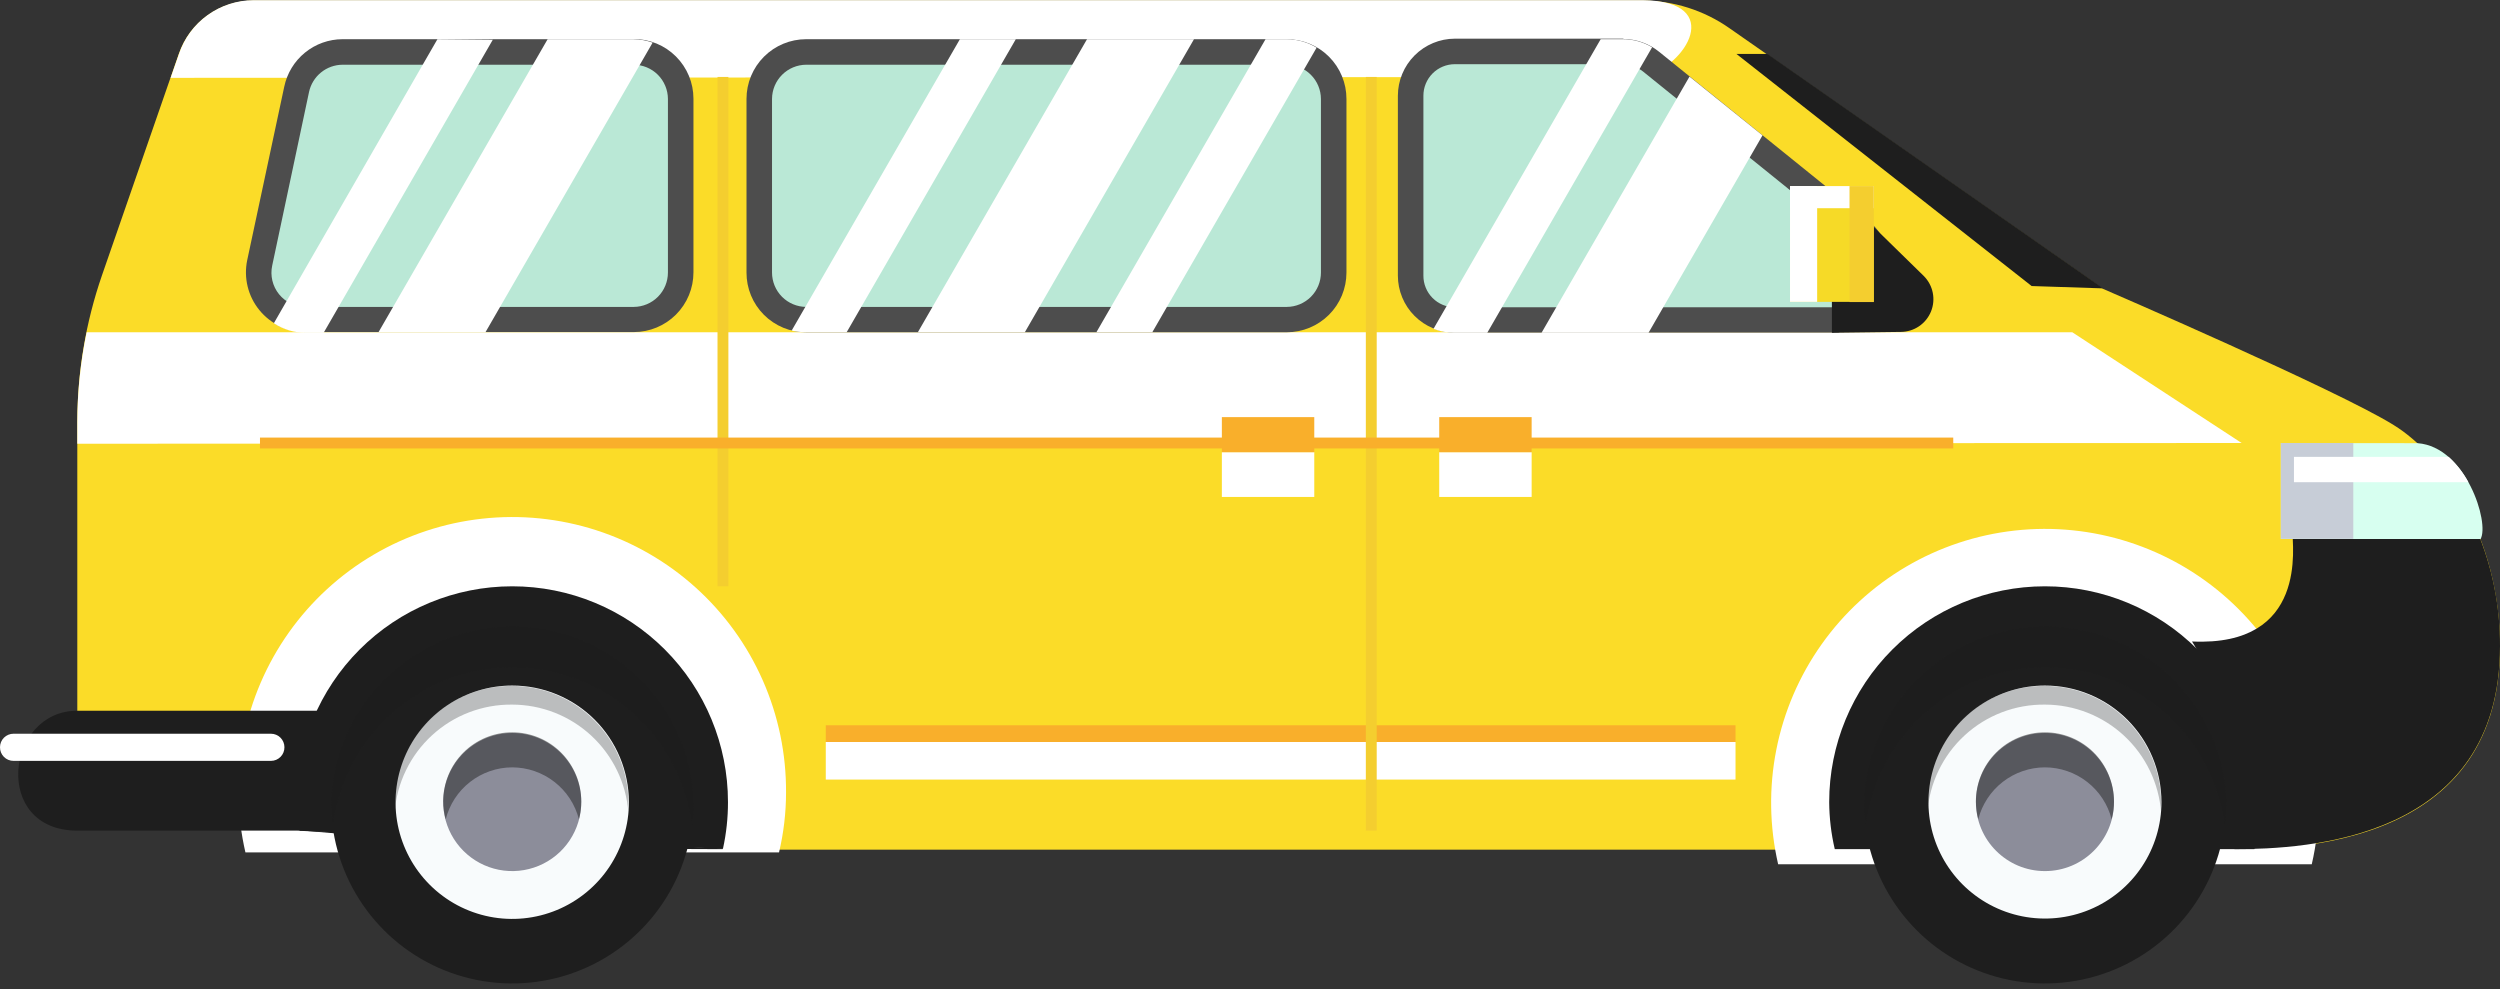<svg width="230" height="91" viewBox="0 0 230 91" fill="none" xmlns="http://www.w3.org/2000/svg">
<rect x="0" y="0" width="230" height="91" fill="#333333" stroke="none"/>
<g clip-path="url(#clip0_157_2107)">
<path d="M16.458 4.929L9.378 25.341C7.884 29.673 7.118 34.222 7.112 38.805V75.195H49.572V78.172H204.312C209.621 78.172 230 78.602 230 59.498C230 49.308 224.69 41.865 220.241 39.119C215.146 35.927 193.494 26.581 193.494 26.581L159.139 2.614C156.767 0.942 153.936 0.047 151.034 0.05H23.322C21.813 0.049 20.341 0.518 19.11 1.393C17.88 2.267 16.953 3.503 16.458 4.929Z" fill="#FBDC28"/>
<g style="mix-blend-mode:overlay">
<path d="M213.327 74.02C213.351 70.465 212.622 66.944 211.188 63.69C209.754 60.436 207.647 57.523 205.007 55.142C202.366 52.76 199.251 50.965 195.867 49.874C192.483 48.782 188.906 48.42 185.371 48.81C181.837 49.201 178.425 50.335 175.361 52.138C172.296 53.941 169.648 56.373 167.59 59.273C165.533 62.173 164.112 65.476 163.423 68.964C162.733 72.452 162.79 76.047 163.589 79.512H212.682C213.1 77.711 213.316 75.869 213.327 74.02Z" fill="white"/>
</g>
<g style="mix-blend-mode:overlay">
<path d="M72.316 72.928C72.34 69.373 71.611 65.852 70.177 62.598C68.743 59.344 66.637 56.431 63.996 54.05C61.355 51.669 58.24 49.873 54.856 48.782C51.472 47.691 47.895 47.328 44.361 47.719C40.826 48.109 37.415 49.243 34.35 51.046C31.285 52.849 28.637 55.281 26.579 58.181C24.522 61.081 23.102 64.384 22.412 67.872C21.722 71.36 21.779 74.955 22.578 78.42H71.671C72.097 76.62 72.314 74.778 72.316 72.928Z" fill="white"/>
</g>
<g style="mix-blend-mode:overlay">
<path d="M206.231 40.757L190.649 30.567H7.972C7.409 33.288 7.12 36.059 7.112 38.838V40.823L206.231 40.757Z" fill="white"/>
</g>
<path d="M201.666 59.017C204.296 63.037 205.255 73.557 205.57 78.122C212.186 78.122 230 77.278 230 59.447C230.018 55.801 229.298 52.189 227.883 48.828H210.896C210.896 50.201 212.368 59.514 201.666 59.017Z" fill="#1E1E1E"/>
<path d="M209.837 40.757V49.59H228.214C229.057 48.101 226.857 41.104 222.424 40.773L209.837 40.757Z" fill="#D7FFF0"/>
<path d="M207.984 73.788C207.984 68.524 205.893 63.475 202.17 59.753C198.448 56.031 193.399 53.94 188.135 53.94C182.871 53.94 177.822 56.031 174.1 59.753C170.377 63.475 168.286 68.524 168.286 73.788C168.295 75.248 168.467 76.701 168.799 78.122H207.405C207.768 76.705 207.962 75.251 207.984 73.788Z" fill="#1E1E1E"/>
<path d="M162.596 4.962H159.751L186.911 26.316L193.494 26.531L162.596 4.962Z" fill="#1E1E1E"/>
<path d="M31.741 65.386H7.112C0.496 65.386 -0.745 76.418 7.112 76.418H31.741V65.386Z" fill="#1E1E1E"/>
<path d="M66.974 73.788C66.974 68.524 64.883 63.475 61.161 59.753C57.438 56.031 52.39 53.94 47.125 53.94C41.861 53.94 36.812 56.031 33.09 59.753C29.368 63.475 27.276 68.524 27.276 73.788C27.303 74.677 27.397 75.561 27.558 76.435L66.511 78.089C66.822 76.677 66.977 75.235 66.974 73.788Z" fill="#1E1E1E"/>
<path d="M27.292 76.419L27.557 76.452V76.436L27.292 76.419Z" fill="#1E1E1E"/>
<path d="M66.478 78.123C66.469 78.096 66.469 78.067 66.478 78.04L27.524 76.386L46.579 78.04L66.478 78.123Z" fill="#1E1E1E"/>
<path d="M63.798 73.788C63.802 77.087 62.827 80.312 60.997 83.056C59.166 85.8 56.564 87.94 53.517 89.204C50.471 90.469 47.118 90.801 43.883 90.16C40.647 89.518 37.675 87.932 35.342 85.6C33.008 83.269 31.418 80.299 30.774 77.064C30.129 73.829 30.458 70.476 31.72 67.428C32.981 64.381 35.118 61.776 37.861 59.943C40.603 58.11 43.827 57.132 47.125 57.132C51.544 57.132 55.783 58.886 58.909 62.009C62.035 65.133 63.794 69.369 63.798 73.788Z" fill="#1E1E1E"/>
<path opacity="0.56" d="M47.124 61.383C51.179 61.378 55.095 62.852 58.141 65.529C61.186 68.206 63.15 71.901 63.665 75.922C63.757 75.215 63.807 74.502 63.814 73.789C63.678 69.46 61.862 65.354 58.752 62.34C55.641 59.326 51.48 57.641 47.149 57.641C42.818 57.641 38.657 59.326 35.547 62.34C32.436 65.354 30.621 69.46 30.484 73.789C30.492 74.502 30.541 75.215 30.633 75.922C31.148 71.91 33.105 68.221 36.139 65.546C39.174 62.87 43.079 61.39 47.124 61.383Z" fill="#1E1E1E"/>
<path d="M57.86 73.789C57.863 75.913 57.236 77.99 56.059 79.757C54.881 81.525 53.206 82.903 51.244 83.718C49.283 84.534 47.124 84.748 45.041 84.336C42.957 83.924 41.043 82.903 39.54 81.402C38.037 79.901 37.013 77.989 36.597 75.906C36.182 73.823 36.393 71.664 37.205 69.701C38.017 67.739 39.393 66.061 41.159 64.881C42.925 63.7 45.001 63.07 47.125 63.07C49.969 63.07 52.697 64.199 54.71 66.209C56.722 68.218 57.855 70.945 57.86 73.789Z" fill="#F8FBFC"/>
<path opacity="0.28" d="M47.125 64.824C49.828 64.829 52.431 65.853 54.411 67.693C56.392 69.533 57.606 72.052 57.81 74.748C57.81 74.451 57.81 74.153 57.81 73.855C57.81 71.004 56.678 68.269 54.661 66.252C52.645 64.236 49.91 63.103 47.059 63.103C44.207 63.103 41.473 64.236 39.456 66.252C37.44 68.269 36.307 71.004 36.307 73.855C36.291 74.153 36.291 74.451 36.307 74.748C36.509 72.028 37.74 69.487 39.75 67.643C41.76 65.799 44.398 64.791 47.125 64.824Z" fill="#1E1E1E"/>
<path d="M53.477 73.788C53.477 75.044 53.104 76.272 52.406 77.317C51.708 78.362 50.716 79.176 49.556 79.656C48.395 80.137 47.118 80.263 45.886 80.018C44.654 79.773 43.522 79.168 42.634 78.279C41.745 77.391 41.141 76.259 40.895 75.027C40.65 73.795 40.776 72.518 41.257 71.358C41.738 70.197 42.552 69.205 43.596 68.507C44.641 67.809 45.869 67.436 47.125 67.436C48.81 67.436 50.425 68.106 51.616 69.297C52.808 70.488 53.477 72.104 53.477 73.788Z" fill="#8C8D9A"/>
<path opacity="0.48" d="M47.125 70.597C48.533 70.6 49.9 71.072 51.011 71.937C52.122 72.803 52.913 74.013 53.262 75.377C53.407 74.838 53.48 74.281 53.477 73.723C53.477 72.038 52.808 70.423 51.616 69.231C50.425 68.04 48.81 67.371 47.125 67.371C45.441 67.371 43.825 68.04 42.634 69.231C41.443 70.423 40.773 72.038 40.773 73.723C40.776 74.282 40.854 74.838 41.005 75.377C41.35 74.014 42.139 72.804 43.247 71.939C44.355 71.073 45.719 70.601 47.125 70.597Z" fill="#1E1E1E"/>
<path d="M204.808 73.788C204.811 77.087 203.836 80.312 202.006 83.056C200.176 85.8 197.573 87.94 194.527 89.204C191.481 90.469 188.128 90.801 184.892 90.16C181.657 89.518 178.685 87.932 176.351 85.6C174.018 83.269 172.428 80.299 171.783 77.064C171.139 73.829 171.468 70.476 172.73 67.428C173.991 64.381 176.128 61.776 178.87 59.943C181.612 58.11 184.837 57.132 188.135 57.132C192.554 57.132 196.793 58.886 199.919 62.009C203.045 65.133 204.804 69.369 204.808 73.788Z" fill="#1E1E1E"/>
<path opacity="0.56" d="M188.135 61.383C192.188 61.382 196.103 62.857 199.148 65.533C202.192 68.209 204.157 71.903 204.676 75.922C204.768 75.215 204.818 74.502 204.825 73.789C204.688 69.46 202.873 65.354 199.763 62.34C196.652 59.326 192.491 57.641 188.16 57.641C183.829 57.641 179.668 59.326 176.557 62.34C173.447 65.354 171.632 69.46 171.495 73.789C171.502 74.502 171.552 75.215 171.644 75.922C172.158 71.91 174.115 68.221 177.15 65.546C180.185 62.87 184.089 61.39 188.135 61.383Z" fill="#1E1E1E"/>
<path d="M198.854 73.789C198.854 75.909 198.225 77.981 197.048 79.744C195.87 81.506 194.196 82.88 192.237 83.691C190.279 84.503 188.124 84.715 186.044 84.301C183.965 83.888 182.055 82.867 180.556 81.368C179.057 79.869 178.037 77.959 177.623 75.88C177.209 73.801 177.422 71.645 178.233 69.687C179.044 67.728 180.418 66.054 182.181 64.877C183.943 63.699 186.016 63.07 188.135 63.07C190.978 63.07 193.704 64.2 195.715 66.21C197.725 68.22 198.854 70.946 198.854 73.789Z" fill="#F8FBFC"/>
<path opacity="0.28" d="M188.136 64.824C190.839 64.829 193.441 65.853 195.422 67.693C197.403 69.533 198.617 72.052 198.821 74.748C198.821 74.451 198.821 74.153 198.821 73.855C198.821 71.004 197.688 68.269 195.672 66.252C193.656 64.236 190.921 63.103 188.07 63.103C185.218 63.103 182.483 64.236 180.467 66.252C178.451 68.269 177.318 71.004 177.318 73.855C177.302 74.153 177.302 74.451 177.318 74.748C177.52 72.028 178.751 69.487 180.761 67.643C182.771 65.799 185.408 64.791 188.136 64.824Z" fill="#1E1E1E"/>
<path d="M188.135 80.14C191.643 80.14 194.487 77.296 194.487 73.788C194.487 70.28 191.643 67.436 188.135 67.436C184.627 67.436 181.783 70.28 181.783 73.788C181.783 77.296 184.627 80.14 188.135 80.14Z" fill="#8C8D9A"/>
<path opacity="0.48" d="M188.135 70.597C189.543 70.6 190.91 71.072 192.021 71.937C193.131 72.803 193.923 74.013 194.271 75.377C194.417 74.838 194.489 74.281 194.487 73.723C194.487 72.038 193.817 70.423 192.626 69.231C191.435 68.04 189.819 67.371 188.135 67.371C186.45 67.371 184.835 68.04 183.644 69.231C182.452 70.423 181.783 72.038 181.783 73.723C181.789 74.281 181.862 74.836 181.998 75.377C182.347 74.013 183.138 72.803 184.249 71.937C185.36 71.072 186.727 70.6 188.135 70.597Z" fill="#1E1E1E"/>
<g style="mix-blend-mode:overlay">
<path d="M159.668 68.264H75.972V71.721H159.668V68.264Z" fill="white"/>
</g>
<path d="M159.668 66.726H75.972V68.264H159.668V66.726Z" fill="#F9AF2B"/>
<g style="mix-blend-mode:overlay">
<path d="M151.167 7.08C155.169 6.071 158.726 0.116 151.167 0.017C147.23 0.017 151.067 0.017 151.018 0.017H23.323C21.803 0.021 20.323 0.503 19.092 1.393C17.86 2.283 16.939 3.537 16.458 4.979L15.697 7.162L151.167 7.08Z" fill="white"/>
</g>
<path d="M28.12 29.393C27.48 29.378 26.852 29.222 26.28 28.936C25.708 28.65 25.207 28.241 24.812 27.739C24.405 27.238 24.116 26.653 23.968 26.026C23.819 25.399 23.813 24.746 23.951 24.116L27.342 8.138C27.55 7.172 28.081 6.306 28.848 5.683C29.615 5.06 30.572 4.718 31.56 4.714H58.356C58.925 4.714 59.487 4.826 60.012 5.044C60.537 5.262 61.014 5.582 61.415 5.984C61.816 6.387 62.134 6.865 62.35 7.39C62.566 7.916 62.676 8.479 62.673 9.048V25.009C62.673 26.154 62.219 27.253 61.409 28.062C60.599 28.872 59.501 29.327 58.356 29.327L28.12 29.393Z" fill="#BAE8D6"/>
<path d="M58.306 5.955C59.138 5.96 59.935 6.292 60.524 6.88C61.112 7.469 61.445 8.266 61.449 9.098V25.076C61.449 25.911 61.118 26.712 60.529 27.305C59.941 27.896 59.141 28.231 58.306 28.236H28.119C27.65 28.236 27.186 28.132 26.763 27.93C26.339 27.728 25.966 27.434 25.671 27.069C25.376 26.704 25.166 26.278 25.058 25.822C24.949 25.365 24.944 24.89 25.043 24.431L28.433 8.453C28.587 7.749 28.975 7.119 29.534 6.665C30.093 6.211 30.79 5.961 31.51 5.955H58.306ZM58.306 3.606H31.51C30.252 3.61 29.033 4.046 28.057 4.841C27.081 5.636 26.409 6.741 26.151 7.973L22.743 23.935C22.576 24.734 22.589 25.561 22.782 26.355C22.974 27.148 23.341 27.889 23.857 28.523C24.371 29.157 25.021 29.668 25.759 30.018C26.496 30.369 27.302 30.551 28.119 30.551H58.306C59.763 30.551 61.159 29.973 62.189 28.943C63.219 27.913 63.798 26.516 63.798 25.06V9.081C63.798 7.625 63.219 6.228 62.189 5.198C61.159 4.168 59.763 3.59 58.306 3.59V3.606Z" fill="#4D4D4D"/>
<path d="M118.382 4.78H74.169C71.784 4.78 69.852 6.713 69.852 9.097V25.076C69.852 27.46 71.784 29.393 74.169 29.393H118.382C120.767 29.393 122.699 27.46 122.699 25.076V9.097C122.699 6.713 120.767 4.78 118.382 4.78Z" fill="#BAE8D6"/>
<path d="M118.383 5.955C119.215 5.96 120.012 6.292 120.6 6.881C121.189 7.469 121.521 8.266 121.526 9.098V25.076C121.526 25.911 121.195 26.712 120.606 27.305C120.017 27.896 119.218 28.231 118.383 28.236H74.169C73.334 28.231 72.535 27.896 71.946 27.305C71.357 26.712 71.026 25.911 71.026 25.076V9.098C71.031 8.266 71.363 7.469 71.952 6.881C72.54 6.292 73.337 5.96 74.169 5.955H118.383ZM118.383 3.606H74.169C72.713 3.606 71.316 4.185 70.286 5.215C69.256 6.245 68.678 7.642 68.678 9.098V25.076C68.676 25.798 68.816 26.513 69.091 27.18C69.367 27.848 69.771 28.454 70.281 28.964C70.792 29.475 71.398 29.879 72.065 30.154C72.732 30.43 73.448 30.57 74.169 30.568H118.383C119.839 30.568 121.236 29.989 122.266 28.959C123.296 27.93 123.874 26.533 123.874 25.076V9.098C123.874 7.642 123.296 6.245 122.266 5.215C121.236 4.185 119.839 3.606 118.383 3.606Z" fill="#4D4D4D"/>
<path d="M133.782 29.442C132.703 29.442 131.668 29.014 130.905 28.251C130.142 27.488 129.713 26.453 129.713 25.373V8.833C129.713 7.752 130.141 6.715 130.904 5.95C131.666 5.184 132.701 4.751 133.782 4.747H149.314C150.247 4.747 151.153 5.068 151.878 5.657L171.131 21.189C171.603 21.572 171.984 22.056 172.244 22.606C172.505 23.155 172.639 23.756 172.636 24.364V25.34C172.636 26.419 172.208 27.454 171.445 28.218C170.681 28.981 169.646 29.409 168.567 29.409L133.782 29.442Z" fill="#BAE8D6"/>
<path d="M149.314 5.955C149.985 5.949 150.638 6.17 151.166 6.584L170.403 22.115C170.743 22.387 171.017 22.732 171.206 23.125C171.395 23.517 171.494 23.946 171.495 24.381V25.357C171.495 26.13 171.188 26.87 170.642 27.416C170.096 27.962 169.356 28.269 168.584 28.269H133.848C133.466 28.269 133.089 28.193 132.736 28.047C132.384 27.9 132.064 27.686 131.795 27.415C131.526 27.144 131.313 26.823 131.169 26.47C131.024 26.117 130.951 25.739 130.953 25.357V8.817C130.951 8.435 131.024 8.057 131.169 7.704C131.313 7.351 131.526 7.03 131.795 6.759C132.064 6.489 132.384 6.274 132.736 6.127C133.089 5.981 133.466 5.905 133.848 5.905H149.38M149.38 3.557H133.848C132.456 3.561 131.122 4.117 130.139 5.103C129.156 6.089 128.604 7.424 128.604 8.817V25.357C128.604 26.046 128.74 26.728 129.004 27.364C129.267 28 129.653 28.578 130.14 29.065C130.627 29.552 131.205 29.938 131.841 30.202C132.478 30.465 133.159 30.601 133.848 30.601H168.584C169.974 30.601 171.308 30.048 172.291 29.065C173.275 28.082 173.827 26.748 173.827 25.357V24.381C173.829 23.598 173.654 22.824 173.317 22.116C172.979 21.409 172.486 20.787 171.875 20.296L152.638 4.764C151.703 4.004 150.535 3.589 149.33 3.59L149.38 3.557Z" fill="#4D4D4D"/>
<path d="M168.534 30.617V17.12L176.987 25.39C177.408 25.81 177.695 26.344 177.813 26.926C177.931 27.508 177.875 28.113 177.65 28.663C177.425 29.212 177.043 29.684 176.551 30.017C176.059 30.35 175.48 30.53 174.886 30.535L168.534 30.617Z" fill="#1E1E1E"/>
<path d="M172.389 17.12H164.681V27.772H172.389V17.12Z" fill="#F6DA27"/>
<path d="M126.157 7.079V76.418" stroke="#F4CE2F" stroke-miterlimit="10"/>
<path d="M66.511 7.079V53.939" stroke="#F4CE2F" stroke-miterlimit="10"/>
<g style="mix-blend-mode:overlay">
<path d="M40.244 3.606L25.191 29.741C26.061 30.312 27.079 30.617 28.119 30.618H29.773L45.338 3.656L40.244 3.606Z" fill="white"/>
</g>
<g style="mix-blend-mode:overlay">
<path d="M34.818 30.568H44.66L60.043 3.921C59.485 3.723 58.898 3.617 58.306 3.606H50.383L34.818 30.568Z" fill="white"/>
</g>
<g style="mix-blend-mode:overlay">
<path d="M88.311 3.606L72.829 30.419C73.248 30.511 73.674 30.561 74.103 30.568H77.891L93.455 3.606H88.311Z" fill="white"/>
</g>
<g style="mix-blend-mode:overlay">
<path d="M106.01 30.568L121.129 4.384C120.301 3.881 119.352 3.613 118.383 3.606H116.431L100.866 30.568H106.01Z" fill="white"/>
</g>
<g style="mix-blend-mode:overlay">
<path d="M84.441 30.568H94.283L109.848 3.606H100.006L84.441 30.568Z" fill="white"/>
</g>
<g style="mix-blend-mode:overlay">
<path d="M149.314 3.606H147.263L131.88 30.254C132.486 30.492 133.131 30.615 133.782 30.618H136.826L151.994 4.351C151.184 3.865 150.258 3.608 149.314 3.606Z" fill="white"/>
</g>
<g style="mix-blend-mode:overlay">
<path d="M141.821 30.617H151.663L162.15 12.456L155.434 7.047L141.821 30.617Z" fill="white"/>
</g>
<path d="M23.918 40.757H179.699" stroke="#F9AF2B" stroke-miterlimit="10"/>
<g style="mix-blend-mode:overlay">
<path d="M120.913 41.601H112.411V45.719H120.913V41.601Z" fill="white"/>
</g>
<path d="M120.913 38.375H112.411V41.6H120.913V38.375Z" fill="#F9AF2B"/>
<g style="mix-blend-mode:overlay">
<path d="M140.911 41.601H132.409V45.719H140.911V41.601Z" fill="white"/>
</g>
<path d="M140.911 38.375H132.409V41.6H140.911V38.375Z" fill="#F9AF2B"/>
<g style="mix-blend-mode:overlay">
<path d="M167.178 17.12H164.681V27.772H167.178V17.12Z" fill="white"/>
</g>
<g style="mix-blend-mode:overlay">
<path d="M172.389 17.12H164.681V19.155H172.389V17.12Z" fill="white"/>
</g>
<path d="M172.388 17.12H170.155V27.789H172.388V17.12Z" fill="#F4CE2F"/>
<path d="M216.503 40.757H209.837V49.573H216.503V40.757Z" fill="#C7CDD7"/>
<g style="mix-blend-mode:overlay">
<path d="M211.044 44.362H227.089C226.621 43.486 226.005 42.697 225.269 42.03H211.044V44.362Z" fill="white"/>
</g>
<g style="mix-blend-mode:overlay">
<path d="M24.927 70.001H1.241C1.076 70.001 0.914 69.968 0.762 69.905C0.61 69.841 0.473 69.748 0.358 69.632C0.242 69.514 0.151 69.376 0.09 69.223C0.028 69.071 -0.002 68.908 0 68.743C0 68.415 0.131 68.099 0.364 67.866C0.596 67.634 0.912 67.503 1.241 67.503H24.927C25.256 67.503 25.572 67.634 25.804 67.866C26.037 68.099 26.168 68.415 26.168 68.743C26.17 68.908 26.139 69.071 26.078 69.223C26.017 69.376 25.926 69.514 25.81 69.632C25.695 69.748 25.557 69.841 25.406 69.905C25.254 69.968 25.091 70.001 24.927 70.001Z" fill="white"/>
</g>
</g>
<defs>
<clipPath id="clip0_157_2107">
<rect width="230" height="90.462" fill="white"/>
</clipPath>
</defs>
</svg>
